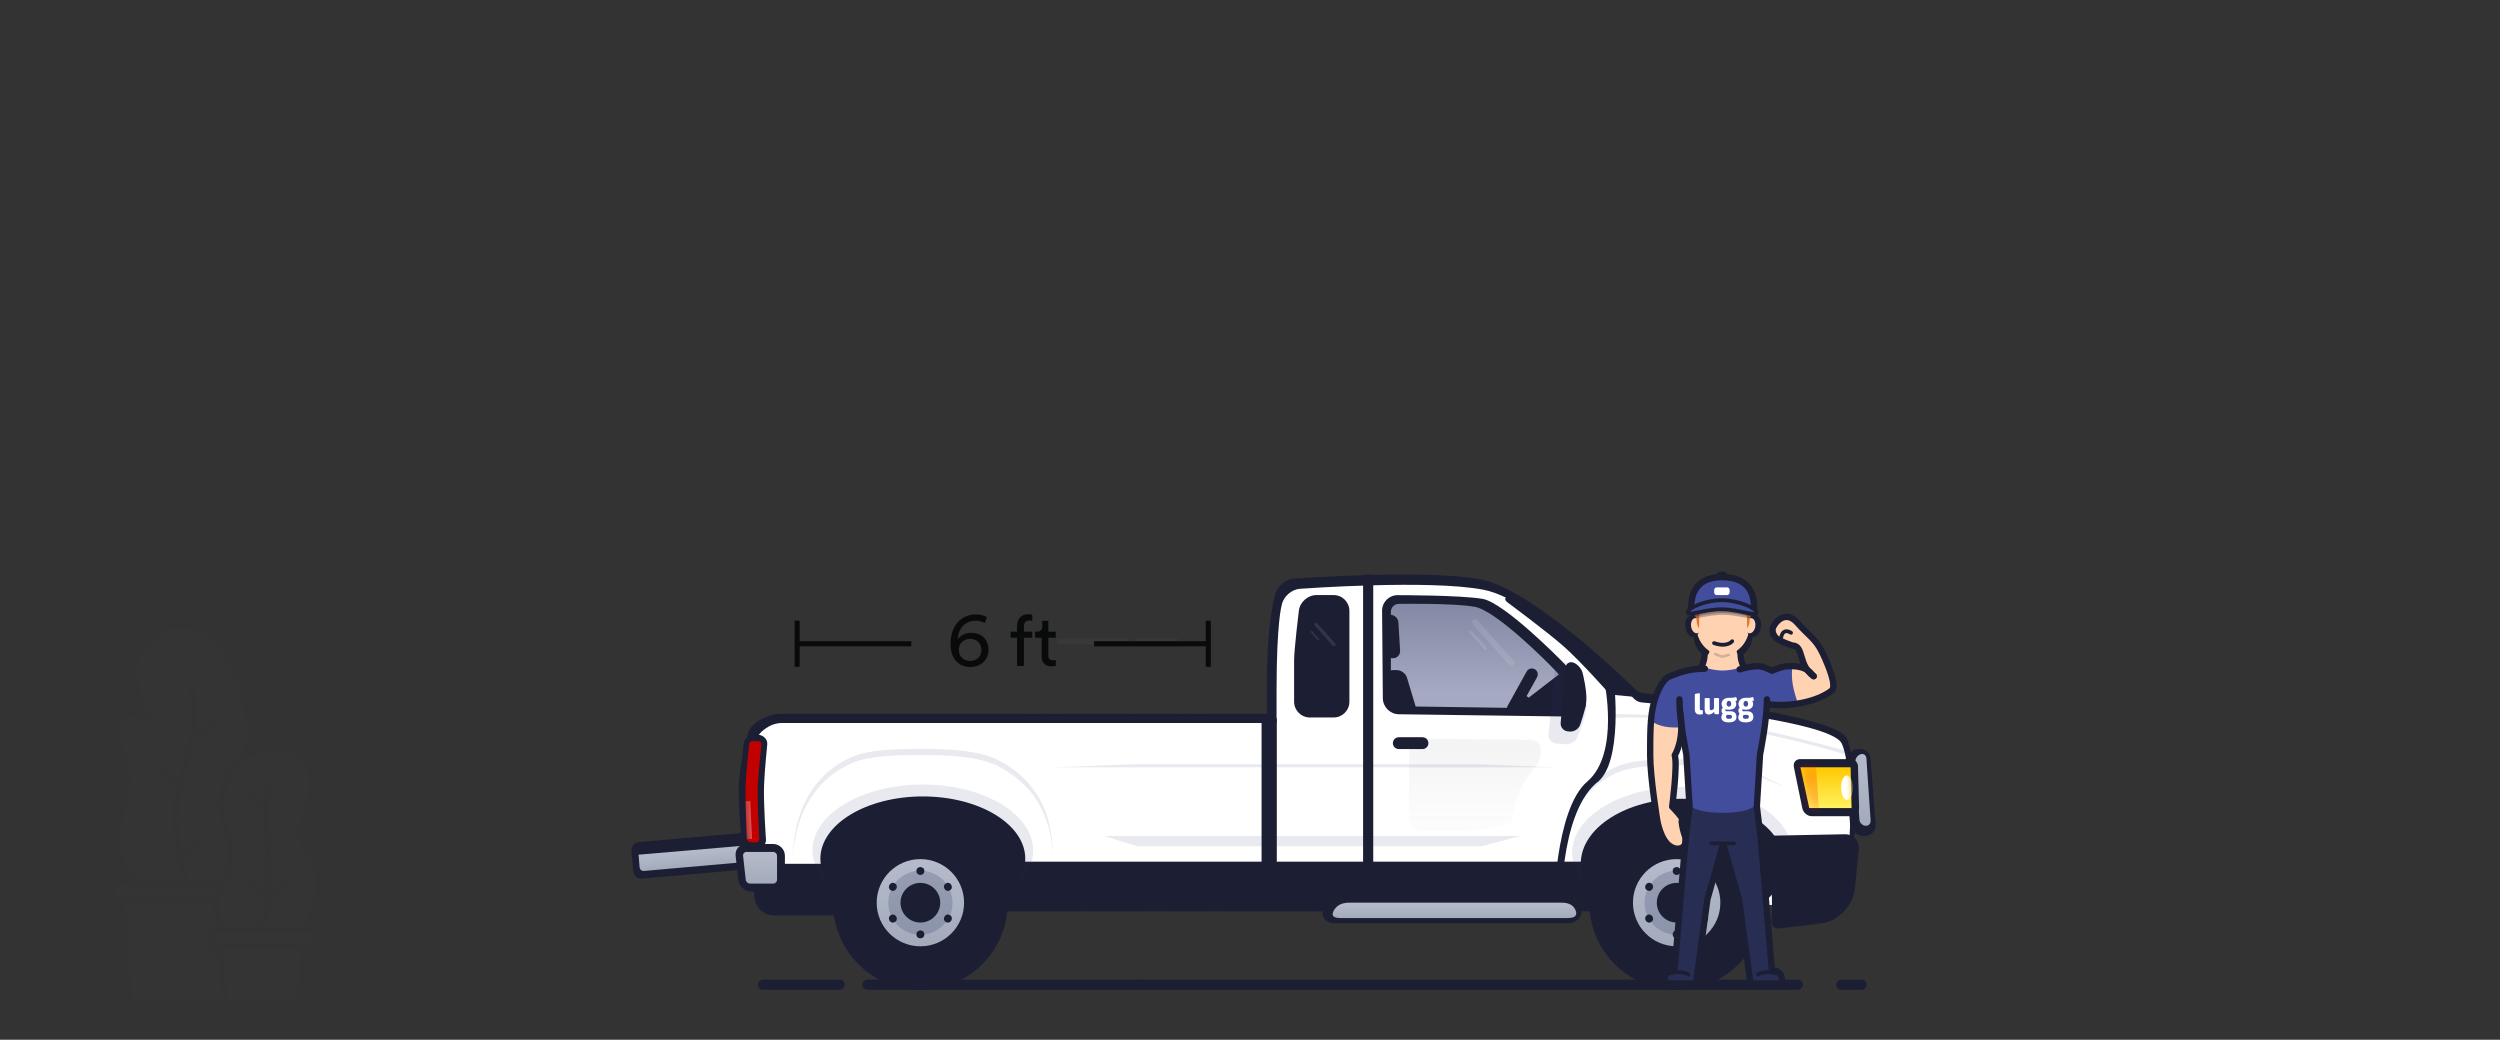 <svg width="327" height="136" viewBox="0 0 327 136" fill="none" xmlns="http://www.w3.org/2000/svg">
<rect x="0" y="0" width="327" height="136" fill="#333333" stroke="none"/>
<mask id="mask0_1266_18272" style="mask-type:alpha" maskUnits="userSpaceOnUse" x="0" y="0" width="327" height="136">
<rect width="326.923" height="136" fill="white"/>
</mask>
<g mask="url(#mask0_1266_18272)">
<g opacity="0.03">
<path fill-rule="evenodd" clip-rule="evenodd" d="M295.983 52.127V130.909V52.127Z" stroke="#1F2857" stroke-width="0.75" stroke-linecap="round" stroke-linejoin="round"/>
<path d="M39.322 77.056V77.056C36.068 73.93 30.963 73.93 27.709 77.056C24.455 73.93 19.35 73.93 16.096 77.056V77.056C12.841 73.93 7.737 73.93 4.482 77.056V127.466" stroke="#1F2857" stroke-width="0.75" stroke-linecap="round" stroke-linejoin="round"/>
<path d="M27.709 77.056V80.396" stroke="#1F2857" stroke-width="0.75" stroke-linecap="round" stroke-linejoin="round"/>
<path d="M39.583 119.162H140.864" stroke="#1F2857" stroke-width="0.75" stroke-linecap="round" stroke-linejoin="round"/>
<path d="M139.596 107.416H142.328" stroke="#ECECF2" stroke-width="0.75" stroke-linecap="round" stroke-linejoin="round"/>
<path d="M137.903 95.668H154.49" stroke="#ECECF2" stroke-width="0.75" stroke-linecap="round" stroke-linejoin="round"/>
<path d="M137.903 83.922H154.49" stroke="#ECECF2" stroke-width="0.75" stroke-linecap="round" stroke-linejoin="round"/>
<path d="M192.677 83.922H200.242" stroke="#1F2857" stroke-width="0.75" stroke-linecap="round" stroke-linejoin="round"/>
<path d="M137.903 72.175H154.49" stroke="#1F2857" stroke-width="0.75" stroke-linecap="round" stroke-linejoin="round"/>
<path d="M137.903 60.428H200.242" stroke="#1F2857" stroke-width="0.75" stroke-linecap="round" stroke-linejoin="round"/>
<path d="M39.583 107.416H48.108" stroke="#1F2857" stroke-width="0.75" stroke-linecap="round" stroke-linejoin="round"/>
<path d="M39.583 95.668H49.802" stroke="#1F2857" stroke-width="0.75" stroke-linecap="round" stroke-linejoin="round"/>
<path d="M39.583 83.922H49.802" stroke="#1F2857" stroke-width="0.75" stroke-linecap="round" stroke-linejoin="round"/>
<path d="M39.583 72.175H49.802" stroke="#1F2857" stroke-width="0.75" stroke-linecap="round" stroke-linejoin="round"/>
<path d="M39.583 60.428H49.802" stroke="#1F2857" stroke-width="0.75" stroke-linecap="round" stroke-linejoin="round"/>
<path d="M148.122 100.527V52.127H39.583V130.911" stroke="#1F2857" stroke-width="0.75" stroke-linecap="round" stroke-linejoin="round"/>
<path fill-rule="evenodd" clip-rule="evenodd" d="M151.188 46.541H36.915V49.739C36.915 51.057 37.972 52.126 39.275 52.126H148.827C150.131 52.126 151.188 51.057 151.188 49.739V46.541Z" stroke="#1F2857" stroke-width="0.75" stroke-linecap="round" stroke-linejoin="round"/>
<path d="M148.122 52.126H296.323C297.627 52.126 298.684 51.057 298.684 49.739V46.541H151.188" stroke="#1F2857" stroke-width="0.75" stroke-linecap="round" stroke-linejoin="round"/>
<path fill-rule="evenodd" clip-rule="evenodd" d="M94.051 33.526L36.915 46.541H151.188L94.051 33.526Z" stroke="#1F2857" stroke-width="0.75" stroke-linecap="round" stroke-linejoin="round"/>
<path d="M298.684 46.541L193.347 22.686L119.69 39.367" stroke="#1F2857" stroke-width="0.75" stroke-linecap="round" stroke-linejoin="round"/>
<path fill-rule="evenodd" clip-rule="evenodd" d="M49.802 104.751H137.903V57.993H49.802V104.751Z" stroke="#1F2857" stroke-width="0.75" stroke-linecap="round" stroke-linejoin="round"/>
<path d="M6.472 130.841H0" stroke="#1F2857" stroke-width="0.75" stroke-linecap="round" stroke-linejoin="round"/>
<path d="M16.096 77.056V81.16" stroke="#1F2857" stroke-width="0.75" stroke-linecap="round" stroke-linejoin="round"/>
<path d="M9.592 130.911H347.962" stroke="#1F2857" stroke-width="0.75" stroke-linecap="round" stroke-linejoin="round"/>
<path fill-rule="evenodd" clip-rule="evenodd" d="M49.13 114.923H138.574L139.937 104.75H47.768L49.13 114.923Z" stroke="#1F2857" stroke-width="0.75" stroke-linecap="round" stroke-linejoin="round"/>
<path d="M52.527 104.75V60.748H92.49V104.659" stroke="#1F2857" stroke-width="0.75" stroke-linecap="round" stroke-linejoin="round"/>
<path d="M95.215 104.659V60.748H135.178V104.75" stroke="#1F2857" stroke-width="0.75" stroke-linecap="round" stroke-linejoin="round"/>
<path d="M58.996 67.652L52.527 74.195" stroke="#1F2857" stroke-width="0.75" stroke-linecap="round" stroke-linejoin="round"/>
<path d="M55.59 66.618L52.527 69.716" stroke="#1F2857" stroke-width="0.75" stroke-linecap="round" stroke-linejoin="round"/>
<path d="M128.424 60.748L119.69 69.582" stroke="#1F2857" stroke-width="0.75" stroke-linecap="round" stroke-linejoin="round"/>
<path d="M132.736 60.748L128.078 65.46" stroke="#1F2857" stroke-width="0.75" stroke-linecap="round" stroke-linejoin="round"/>
<path d="M189.953 130.909V68.729H157.215V109.519" stroke="#1F2857" stroke-width="0.75" stroke-linecap="round" stroke-linejoin="round"/>
<path d="M192.678 130.909V65.973H154.49V108.682" stroke="#1F2857" stroke-width="0.75" stroke-linecap="round" stroke-linejoin="round"/>
<path fill-rule="evenodd" clip-rule="evenodd" d="M163.425 96.727C163.425 95.837 162.713 95.117 161.834 95.117C160.954 95.117 160.242 95.837 160.242 96.727C160.242 97.616 160.954 98.337 161.834 98.337C162.713 98.337 163.425 97.616 163.425 96.727Z" stroke="#1F2857" stroke-width="0.75" stroke-linecap="round" stroke-linejoin="round"/>
<path d="M192.677 119.162H295.983" stroke="#1F2857" stroke-width="0.75" stroke-linecap="round" stroke-linejoin="round"/>
<path d="M192.677 72.175H200.242" stroke="#1F2857" stroke-width="0.75" stroke-linecap="round" stroke-linejoin="round"/>
<path d="M192.677 95.668H200.242" stroke="#1F2857" stroke-width="0.75" stroke-linecap="round" stroke-linejoin="round"/>
<path d="M192.677 107.416H198.564" stroke="#ECECF2" stroke-width="0.75" stroke-linecap="round" stroke-linejoin="round"/>
<path d="M95.215 98.22L98.42 94.978" stroke="#1F2857" stroke-width="0.75" stroke-linecap="round" stroke-linejoin="round"/>
<path fill-rule="evenodd" clip-rule="evenodd" d="M200.242 104.751H288.343V57.993H200.242V104.751Z" stroke="#1F2857" stroke-width="0.75" stroke-linecap="round" stroke-linejoin="round"/>
<path fill-rule="evenodd" clip-rule="evenodd" d="M199.571 114.923H289.015L290.377 104.75H198.208L199.571 114.923Z" stroke="#1F2857" stroke-width="0.75" stroke-linecap="round" stroke-linejoin="round"/>
<path d="M202.967 104.75V60.748H242.93V104.659" stroke="#1F2857" stroke-width="0.75" stroke-linecap="round" stroke-linejoin="round"/>
<path d="M245.655 104.659V60.748H285.618V104.75" stroke="#1F2857" stroke-width="0.75" stroke-linecap="round" stroke-linejoin="round"/>
<path d="M232.274 60.891L227.508 65.711" stroke="#1F2857" stroke-width="0.75" stroke-linecap="round" stroke-linejoin="round"/>
<path d="M227.578 60.893L220.037 68.521" stroke="#1F2857" stroke-width="0.75" stroke-linecap="round" stroke-linejoin="round"/>
<path d="M245.655 98.22L248.86 94.978" stroke="#1F2857" stroke-width="0.75" stroke-linecap="round" stroke-linejoin="round"/>
<path fill-rule="evenodd" clip-rule="evenodd" d="M31.841 115.561H14.696V117.726L15.915 117.728L16.986 130.837H29.476L30.547 117.711L31.841 117.726V115.561Z" fill="#39437C"/>
<path fill-rule="evenodd" clip-rule="evenodd" d="M31.841 115.561H14.696V117.833L15.915 117.835L16.986 131.593H29.476L30.547 117.817L31.841 117.833V115.561Z" stroke="#1F2857" stroke-width="0.75" stroke-linecap="round" stroke-linejoin="round"/>
<path d="M15.915 117.729C16.195 117.755 30.547 117.729 30.547 117.729" stroke="#1F2857" stroke-width="0.75" stroke-linecap="round" stroke-linejoin="round"/>
<path fill-rule="evenodd" clip-rule="evenodd" d="M17.547 115.562C17.547 115.562 14.616 112.015 15.543 107.794C16.469 103.573 17.367 102.165 16.199 99.42C15.032 96.674 14.928 93.345 17.095 93.345C19.262 93.345 19.683 94.319 19.683 94.319C19.683 94.319 15.787 88.475 18.665 84.497C21.544 80.52 26.713 80.926 29.442 85.147C32.171 89.368 33.279 95.752 32.072 98.648C30.864 101.544 33.326 112.908 33.326 112.908L30.342 115.562H17.547Z" fill="#39437C"/>
<path fill-rule="evenodd" clip-rule="evenodd" d="M17.547 115.562C17.547 115.562 14.616 112.015 15.543 107.794C16.469 103.573 17.367 102.165 16.199 99.42C15.032 96.674 14.928 93.345 17.095 93.345C19.262 93.345 19.683 94.319 19.683 94.319C19.683 94.319 15.787 88.475 18.665 84.497C21.544 80.52 26.713 80.926 29.442 85.147C32.171 89.368 33.279 95.752 32.072 98.648C30.864 101.544 33.326 112.908 33.326 112.908L30.342 115.562H17.547Z" stroke="#1F2857" stroke-width="0.75" stroke-linecap="round" stroke-linejoin="round"/>
<path d="M24.474 115.562C24.474 115.562 22.119 108.897 23.268 103.922C24.416 98.946 26.231 93.993 25.029 90.138" stroke="#1F2857" stroke-width="0.75" stroke-linecap="round" stroke-linejoin="round"/>
<path d="M28.056 93.913C28.056 93.913 27.239 96.056 25.096 96.243" stroke="#1F2857" stroke-width="0.75" stroke-linecap="round" stroke-linejoin="round"/>
<path fill-rule="evenodd" clip-rule="evenodd" d="M20.748 100.712L23.157 102.85L20.748 100.712Z" fill="white"/>
<path d="M20.748 100.712L23.157 102.85" stroke="#1F2857" stroke-width="0.75" stroke-linecap="round" stroke-linejoin="round"/>
<path fill-rule="evenodd" clip-rule="evenodd" d="M25.793 109.905L23.598 112.367L25.793 109.905Z" fill="white"/>
<path d="M25.793 109.905L23.598 112.367" stroke="#1F2857" stroke-width="0.75" stroke-linecap="round" stroke-linejoin="round"/>
<path fill-rule="evenodd" clip-rule="evenodd" d="M39.599 121.539C39.599 121.539 41.928 118.491 41.768 115.06C41.608 111.629 38.452 110.759 39.599 107.664C40.747 104.569 41.68 100.313 39.349 98.862C37.018 97.411 33.575 97.461 31.376 99.467C29.176 101.473 28.259 105.342 29.483 108.147C30.706 110.952 30.418 113.854 28.936 116.079C27.455 118.304 28.936 121.539 28.936 121.539" fill="#39437C"/>
<path d="M39.599 121.539C39.599 121.539 41.928 118.491 41.768 115.06C41.608 111.629 38.452 110.759 39.599 107.664C40.747 104.569 41.68 100.313 39.349 98.862C37.018 97.411 33.575 97.461 31.376 99.467C29.176 101.473 28.259 105.342 29.483 108.147C30.706 110.952 30.418 113.854 28.936 116.079C27.455 118.304 28.936 121.539 28.936 121.539" stroke="#1F2857" stroke-width="0.75" stroke-linecap="round" stroke-linejoin="round"/>
<path fill-rule="evenodd" clip-rule="evenodd" d="M41.123 121.539H27.548V123.704L28.767 123.706L29.482 130.911H39.115L39.829 123.689L41.123 123.704V121.539Z" fill="#39437C"/>
<path fill-rule="evenodd" clip-rule="evenodd" d="M41.123 121.539H27.548V123.879L28.767 123.881L29.482 131.667H39.115L39.829 123.862L41.123 123.879V121.539Z" stroke="#1F2857" stroke-width="0.75" stroke-linecap="round" stroke-linejoin="round"/>
<path d="M34.212 121.539C34.212 121.539 35.714 118.013 35.027 110.856C34.34 103.698 35.207 102.731 35.207 102.731" stroke="#1F2857" stroke-width="0.75" stroke-linecap="round" stroke-linejoin="round"/>
<path d="M32.906 115.499L35.207 117.337L37.4 115.499" stroke="#1F2857" stroke-width="0.75" stroke-linecap="round" stroke-linejoin="round"/>
<path d="M32.906 104.115L34.709 105.343" stroke="#1F2857" stroke-width="0.75" stroke-linecap="round" stroke-linejoin="round"/>
<path d="M28.767 123.706C29.047 123.733 39.829 123.706 39.829 123.706" stroke="#1F2857" stroke-width="0.75" stroke-linecap="round" stroke-linejoin="round"/>
<path d="M145.846 129.19C145.846 129.19 142.044 126.469 141.047 122.516C140.049 118.563 141.84 117.55 143.243 117.825C144.646 118.1 146.288 115.775 144.975 113.259C143.662 110.743 141.493 105.8 143.524 103.131C145.556 100.461 148.679 100.213 150.669 101.613C152.658 103.012 153.594 106.55 153.885 107.594C154.597 110.145 156.345 107.959 157.318 109.519C157.902 110.456 159.202 113.388 158.881 117.714C158.196 126.954 153.855 129.609 153.855 129.609" stroke="#1F2857" stroke-width="0.75" stroke-linecap="round" stroke-linejoin="round"/>
<path d="M150.127 128.586C150.127 128.586 151.146 124.947 150.994 118.767C150.842 112.587 148.555 107.861 148.555 107.861" stroke="#1F2857" stroke-width="0.75" stroke-linecap="round" stroke-linejoin="round"/>
<path d="M154.5 114.427C154.5 114.427 153.694 118.334 151.24 120.339" stroke="#1F2857" stroke-width="0.75" stroke-linecap="round" stroke-linejoin="round"/>
<path d="M147.793 123.615C147.793 123.615 149.548 125.322 150.69 125.664" stroke="#1F2857" stroke-width="0.75" stroke-linecap="round" stroke-linejoin="round"/>
<path d="M143.049 130.91C143.049 130.91 145.556 128.855 147.878 128.581C150.199 128.307 152.893 129.023 154.1 129.745C155.307 130.468 155.493 130.91 155.493 130.91" stroke="#1F2857" stroke-width="0.75" stroke-linecap="round" stroke-linejoin="round"/>
<path d="M157.215 130.911V125.044" stroke="#1F2857" stroke-width="0.75" stroke-linecap="round" stroke-linejoin="round"/>
<path d="M331.086 127.281V77.757C327.832 74.631 322.727 74.631 319.473 77.757C316.219 74.631 311.114 74.631 307.86 77.757C304.605 74.631 299.5 74.631 296.247 77.757" stroke="#1F2857" stroke-width="0.75" stroke-linecap="round" stroke-linejoin="round"/>
<path d="M307.861 124.963V130.983" stroke="#1F2857" stroke-width="0.75" stroke-linecap="round" stroke-linejoin="round"/>
<path d="M319.451 77.758V84.937" stroke="#1F2857" stroke-width="0.75" stroke-linecap="round" stroke-linejoin="round"/>
<path d="M0.698 40.235H6.591C6.591 40.235 3.785 35.166 7.012 31.728C10.239 28.289 10.659 35.981 10.659 35.981C10.659 35.981 11.08 27.101 15.569 26.176C20.059 25.252 22.624 35.944 15.75 40.235H22.023" stroke="#1F2857" stroke-width="0.75" stroke-linecap="round" stroke-linejoin="round"/>
<path d="M24.568 40.235H25.494" stroke="#1F2857" stroke-width="0.75" stroke-linecap="round" stroke-linejoin="round"/>
<path d="M341.927 50.581H335.74C335.74 50.581 340.097 45.258 337.665 41.647C335.233 38.036 332.651 46.114 332.651 46.114C332.651 46.114 334.68 36.789 330.222 35.818C325.766 34.848 320.098 46.074 326.123 50.581H319.536" stroke="#1F2857" stroke-width="0.75" stroke-linecap="round" stroke-linejoin="round"/>
<path d="M316.86 50.581H315.889" stroke="#1F2857" stroke-width="0.75" stroke-linecap="round" stroke-linejoin="round"/>
<path d="M111.321 20.4H112.571" stroke="#1F2857" stroke-width="0.75" stroke-linecap="round" stroke-linejoin="round"/>
<path d="M288.343 60.428H295.983" stroke="#1F2857" stroke-width="0.75" stroke-linecap="round" stroke-linejoin="round"/>
<path d="M288.343 72.175H295.983" stroke="#1F2857" stroke-width="0.75" stroke-linecap="round" stroke-linejoin="round"/>
<path d="M288.343 83.922H295.983" stroke="#1F2857" stroke-width="0.75" stroke-linecap="round" stroke-linejoin="round"/>
<path d="M288.343 95.668H295.983" stroke="#1F2857" stroke-width="0.75" stroke-linecap="round" stroke-linejoin="round"/>
<path d="M290.021 107.416H295.983" stroke="#1F2857" stroke-width="0.75" stroke-linecap="round" stroke-linejoin="round"/>
</g>
<rect width="123.04" height="1.342" rx="0.671" transform="matrix(-1 0 0 1 235.832 128.128)" fill="#1C1F34"/>
<rect width="11.356" height="1.342" rx="0.671" transform="matrix(-1 0 0 1 110.494 128.128)" fill="#1C1F34"/>
<rect width="3.983" height="1.342" rx="0.671" transform="matrix(-1 0 0 1 244.167 128.129)" fill="#1C1F34"/>
<path fill-rule="evenodd" clip-rule="evenodd" d="M100.218 109.741C100.168 109.155 99.673 108.72 99.116 108.769L83.515 110.147C82.957 110.196 82.546 110.712 82.597 111.297L82.827 113.956C82.878 114.542 83.372 114.977 83.93 114.928L99.53 113.55C100.088 113.501 100.5 112.985 100.449 112.4L100.218 109.741Z" fill="#1C1F34"/>
<path fill-rule="evenodd" clip-rule="evenodd" d="M100.635 110.328L83.524 111.793L83.659 113.43C83.684 113.726 83.928 113.947 84.213 113.922L100.819 112.455C101.1 112.43 101.307 112.174 101.281 111.873L101.19 110.82C101.164 110.524 100.92 110.303 100.635 110.328Z" fill="url(#paint0_linear_1266_18272)"/>
<path fill-rule="evenodd" clip-rule="evenodd" d="M97.389 114.022C97.389 114.022 96.534 106.503 96.64 102.753C96.719 99.966 97.862 95.858 97.862 95.858C98.208 94.479 100.659 93.361 102.084 93.361H165.697C165.697 93.361 165.697 90.663 165.697 90.147C165.697 81.022 166.772 77.823 166.772 77.823C167.029 76.712 168.155 75.75 169.281 75.68C169.281 75.68 186.775 74.412 193.798 75.811C200.821 77.21 213.985 90.236 213.985 90.236C214.189 90.434 214.584 90.62 214.868 90.652C214.868 90.652 240.06 93.361 241.561 96.573C243.063 99.785 243.51 115.138 240.06 117.62C236.609 120.103 101.349 117.684 101.349 117.684C99.367 117.649 97.59 116.014 97.389 114.022Z" fill="#1C1F34"/>
<path fill-rule="evenodd" clip-rule="evenodd" d="M98.412 114.08C98.412 114.08 97.196 106.592 97.302 102.868C97.38 100.102 98.76 96.966 98.76 96.966C99.261 95.643 100.812 94.57 102.239 94.57H166.975C166.975 94.57 166.975 90.867 166.975 90.355C166.975 81.296 167.645 79.162 167.645 79.162C167.842 78.05 168.925 77.085 170.054 77.014C170.054 77.014 187.057 75.759 194.09 77.148C201.123 78.537 213.8 91.46 213.8 91.46C214 91.661 214.396 91.845 214.679 91.872C214.679 91.872 239.392 94.057 240.896 97.246C242.4 100.435 242.848 115.163 239.392 117.628C235.937 120.092 102.536 117.692 102.536 117.692C100.549 117.657 98.696 116.039 98.412 114.08Z" fill="white"/>
<path fill-rule="evenodd" clip-rule="evenodd" d="M201.498 97.895L201.522 98.369C201.578 99.436 201.199 99.865 199.755 101.704C198.311 103.543 197.675 107.56 197.675 107.56C197.076 108.18 192.816 108.682 191.938 108.682H185.835C184.961 108.682 184.258 107.99 184.266 107.134L184.342 98.19C184.35 97.335 185.063 96.628 185.933 96.611L200.25 96.762C200.906 96.749 201.464 97.257 201.498 97.895Z" fill="white"/>
<path fill-rule="evenodd" clip-rule="evenodd" d="M201.498 97.895L201.522 98.369C201.578 99.436 201.199 99.865 199.755 101.704C198.311 103.543 197.675 107.56 197.675 107.56C197.076 108.18 192.816 108.682 191.938 108.682H185.835C184.961 108.682 184.258 107.99 184.266 107.134L184.342 98.19C184.35 97.335 185.063 96.628 185.933 96.611L200.25 96.762C200.906 96.749 201.464 97.257 201.498 97.895Z" fill="url(#paint1_linear_1266_18272)" fill-opacity="0.05"/>
<path opacity="0.1" fill-rule="evenodd" clip-rule="evenodd" d="M241.806 98.293C241.806 98.293 231.272 95.391 224.84 94.372C218.408 93.353 210.975 93.411 210.975 93.411L210.905 93.912C210.905 93.912 215.796 93.452 224.778 94.874C233.76 96.297 241.736 98.795 241.736 98.795L241.806 98.293Z" fill="#242D5F"/>
<path opacity="0.1" fill-rule="evenodd" clip-rule="evenodd" d="M193.329 99.964H147.983L137.793 100.364H203.519L193.329 99.964Z" fill="#242D5F"/>
<path opacity="0.1" fill-rule="evenodd" clip-rule="evenodd" d="M198.872 109.352H144.432L148.753 110.695H193.736L198.872 109.352Z" fill="#242D5F"/>
<path fill-rule="evenodd" clip-rule="evenodd" d="M205.315 93.726C207.029 93.749 207.879 92.491 207.211 90.91L207.085 90.611C206.529 89.297 205.261 87.418 204.234 86.419C204.234 86.419 196.78 78.831 193.923 78.333C191.066 77.835 182.815 77.847 182.815 77.847C181.679 77.84 180.766 78.762 180.776 79.902L180.876 91.33C180.886 92.471 181.818 93.409 182.963 93.424L205.315 93.726Z" fill="#1C1F34"/>
<path fill-rule="evenodd" clip-rule="evenodd" d="M204.289 92.69C205.999 92.715 206.574 91.603 205.58 90.215L206.032 90.846C205.202 89.687 203.707 87.932 202.682 86.938C202.682 86.938 195.746 79.864 192.889 79.366C190.032 78.868 182.951 78.986 182.951 78.986C182.386 78.992 181.927 79.457 181.927 80.035L181.927 90.297C181.927 91.438 182.848 92.377 183.989 92.393L204.289 92.69Z" fill="url(#paint2_linear_1266_18272)"/>
<path fill-rule="evenodd" clip-rule="evenodd" d="M176.502 79.904C176.502 78.761 175.576 77.835 174.434 77.835H172.199C171.057 77.835 170.021 78.751 169.89 79.884C169.89 79.884 169.269 84.94 169.269 86.367V91.784C169.269 92.923 170.193 93.847 171.332 93.847H174.439C175.579 93.847 176.502 92.917 176.502 91.778V79.904Z" fill="#1C1F34"/>
<g opacity="0.1">
<path fill-rule="evenodd" clip-rule="evenodd" d="M174.631 84.484C174.723 84.411 174.736 84.281 174.657 84.192L172.299 81.543C172.221 81.455 172.082 81.443 171.989 81.517C171.896 81.59 171.884 81.72 171.963 81.809L174.321 84.457C174.399 84.546 174.537 84.558 174.631 84.484Z" fill="white"/>
<path fill-rule="evenodd" clip-rule="evenodd" d="M172.532 83.753C172.578 83.716 172.585 83.652 172.547 83.608L171.63 82.578C171.592 82.535 171.522 82.531 171.477 82.567C171.431 82.603 171.424 82.667 171.463 82.711L172.379 83.741C172.417 83.784 172.487 83.788 172.532 83.753Z" fill="white"/>
</g>
<g opacity="0.1">
<path fill-rule="evenodd" clip-rule="evenodd" d="M198.019 86.457L193.233 81.111C193.087 80.948 192.829 80.927 192.653 81.066C192.478 81.203 192.457 81.45 192.599 81.609L197.386 86.955C197.531 87.118 197.79 87.139 197.966 87C198.141 86.863 198.162 86.616 198.019 86.457Z" fill="white"/>
<path fill-rule="evenodd" clip-rule="evenodd" d="M194.405 84.939C194.492 84.871 194.502 84.746 194.43 84.666L192.571 82.59C192.497 82.507 192.364 82.499 192.28 82.566C192.192 82.634 192.183 82.758 192.254 82.838L194.114 84.915C194.187 84.998 194.32 85.006 194.405 84.939Z" fill="white"/>
</g>
<path fill-rule="evenodd" clip-rule="evenodd" d="M182.964 96.43C182.534 96.43 182.186 96.774 182.186 97.204C182.186 97.632 182.535 97.979 182.964 97.979H186.057C186.487 97.979 186.835 97.635 186.835 97.204C186.835 96.777 186.486 96.43 186.057 96.43H182.964Z" fill="#1C1F34"/>
<path fill-rule="evenodd" clip-rule="evenodd" d="M182.912 81.407C182.879 80.861 182.406 80.418 181.854 80.418H182.151C181.6 80.418 181.152 80.864 181.152 81.407V85.11C181.152 85.656 181.595 86.099 182.149 86.099H182.196C182.747 86.099 183.166 85.653 183.133 85.11L182.912 81.407Z" fill="#1C1F34"/>
<path fill-rule="evenodd" clip-rule="evenodd" d="M184.033 88.639C183.869 88.092 183.274 87.649 182.7 87.649H182.189C181.617 87.649 181.245 88.108 181.355 88.657L182.186 92.814H185.286L184.033 88.639Z" fill="#1C1F34"/>
<path fill-rule="evenodd" clip-rule="evenodd" d="M206.438 91.532C206.438 91.091 205.493 89.744 205.493 89.744L204.046 88.099L197.263 93.33H205.493C205.493 93.33 206.438 92.286 206.438 91.532Z" fill="#1C1F34"/>
<path fill-rule="evenodd" clip-rule="evenodd" d="M198.676 92.853L198.536 93.106C198.328 93.48 197.859 93.612 197.485 93.404C197.108 93.195 196.974 92.727 197.18 92.355L199.689 87.829C199.897 87.455 200.366 87.324 200.741 87.531C201.118 87.74 201.251 88.209 201.045 88.581L199.681 91.041L201.381 92.424L200.628 93.676L198.676 92.853Z" fill="#1C1F34"/>
<path opacity="0.1" fill-rule="evenodd" clip-rule="evenodd" d="M207.485 92.784C207.641 91.107 206.649 88.23 206.649 88.23C206.47 87.658 205.832 87.047 205.225 86.865L204.558 86.665C203.95 86.484 203.413 86.815 203.357 87.414L202.551 96.086C202.495 96.681 202.967 97.206 203.599 97.258L204.75 97.353C205.384 97.405 206.086 96.993 206.31 96.436C206.31 96.436 207.376 93.958 207.485 92.784Z" fill="#242D5F"/>
<path fill-rule="evenodd" clip-rule="evenodd" d="M207.485 91.778C207.61 90.345 207.005 88.027 207.005 88.027C206.877 87.471 206.338 86.862 205.803 86.667L205.825 86.675C205.289 86.48 204.814 86.78 204.765 87.347L204.135 94.548C204.085 95.114 204.502 95.613 205.074 95.663L205.331 95.686C205.9 95.735 206.51 95.333 206.687 94.793C206.687 94.793 207.397 92.78 207.485 91.778Z" fill="#1C1F34"/>
<path fill-rule="evenodd" clip-rule="evenodd" d="M99.937 102.736C99.999 100.934 100.356 97.367 100.356 97.367C100.421 96.685 99.832 96.109 99.034 96.081L98.816 96.073C98.021 96.045 97.322 96.576 97.257 97.262C97.257 97.262 96.902 100.79 96.841 102.574C96.757 105.003 97.094 109.702 97.094 109.702C97.138 110.385 97.817 110.962 98.615 110.99L98.833 110.997C99.628 111.025 100.235 110.493 100.191 109.804C100.191 109.804 99.854 105.148 99.937 102.736Z" fill="#1C1F34"/>
<path fill-rule="evenodd" clip-rule="evenodd" d="M99.116 102.806C99.171 101.205 99.593 97.37 99.593 97.37C99.618 97.143 99.422 96.952 99.159 96.943L98.521 96.92C98.257 96.911 98.023 97.088 97.998 97.319C97.998 97.319 97.578 101.117 97.523 102.703C97.448 104.862 97.724 109.746 97.724 109.746C97.736 109.974 97.961 110.166 98.224 110.175L98.862 110.198C99.126 110.207 99.331 110.03 99.318 109.8C99.318 109.8 99.042 104.95 99.116 102.806Z" fill="#C10000"/>
<mask id="mask1_1266_18272" style="mask-type:alpha" maskUnits="userSpaceOnUse" x="97" y="96" width="3" height="15">
<path fill-rule="evenodd" clip-rule="evenodd" d="M99.116 102.806C99.171 101.205 99.593 97.37 99.593 97.37C99.618 97.143 99.422 96.952 99.159 96.943L98.521 96.92C98.257 96.911 98.023 97.088 97.998 97.319C97.998 97.319 97.578 101.117 97.523 102.703C97.448 104.862 97.724 109.746 97.724 109.746C97.736 109.974 97.961 110.166 98.224 110.175L98.862 110.198C99.126 110.207 99.331 110.03 99.318 109.8C99.318 109.8 99.042 104.95 99.116 102.806Z" fill="white"/>
</mask>
<g mask="url(#mask1_1266_18272)">
<path opacity="0.4" fill-rule="evenodd" clip-rule="evenodd" d="M98.133 104.781L97.523 104.792L97.65 109.762L98.368 109.749L98.133 104.781Z" fill="white"/>
</g>
<path fill-rule="evenodd" clip-rule="evenodd" d="M218.125 96.171C218.125 95.674 217.787 95.271 217.373 95.271H216.371C215.956 95.271 215.62 95.67 215.62 96.171C215.62 96.668 215.958 97.07 216.371 97.07H217.373C217.788 97.07 218.125 96.671 218.125 96.171Z" fill="#1C1F34"/>
<path fill-rule="evenodd" clip-rule="evenodd" d="M217.625 96.171C217.625 96.005 217.516 95.871 217.376 95.871H216.37C216.234 95.871 216.122 96.01 216.122 96.171C216.122 96.337 216.23 96.471 216.37 96.471H217.376C217.513 96.471 217.625 96.332 217.625 96.171Z" fill="#F5A623"/>
<mask id="mask2_1266_18272" style="mask-type:alpha" maskUnits="userSpaceOnUse" x="216" y="95" width="2" height="2">
<path fill-rule="evenodd" clip-rule="evenodd" d="M217.625 96.171C217.625 96.005 217.516 95.871 217.376 95.871H216.37C216.234 95.871 216.122 96.01 216.122 96.171C216.122 96.337 216.23 96.471 216.37 96.471H217.376C217.513 96.471 217.625 96.332 217.625 96.171Z" fill="white"/>
</mask>
<g mask="url(#mask2_1266_18272)">
<path fill-rule="evenodd" clip-rule="evenodd" d="M218.125 95.871H217.125V96.47H218.125V95.871Z" fill="white"/>
</g>
<rect width="86.488" height="6.498" transform="matrix(-1 0 0 1 213.478 112.706)" fill="#1C1F34"/>
<path fill-rule="evenodd" clip-rule="evenodd" d="M179.62 75.153H178.292V117.399H179.62V75.153Z" fill="#1C1F34"/>
<path fill-rule="evenodd" clip-rule="evenodd" d="M167.005 93.929H165.013V118.74H167.005V93.929Z" fill="#1C1F34"/>
<path fill-rule="evenodd" clip-rule="evenodd" d="M208.733 102.475C212.435 100.005 211.089 88.922 211.089 88.922L209.822 89.011C209.822 89.011 211.911 98.561 207.618 102.223C203.324 105.884 203.223 119.055 203.223 119.055L204.231 118.984C204.231 118.984 203.923 106.769 208.733 102.475Z" fill="#1C1F34"/>
<path fill-rule="evenodd" clip-rule="evenodd" d="M214.806 91.247C214.806 91.247 209.752 86.193 206.971 83.919C204.73 82.087 199.74 78.93 199.74 78.93L197.93 77.835L197.353 77.961C196.802 78.08 196.724 78.452 197.168 78.783C197.168 78.783 202.434 82.681 204.587 84.596C206.929 86.681 210.595 90.849 210.595 90.849L214.806 91.247Z" fill="#1C1F34"/>
<ellipse opacity="0.1" cx="14.381" cy="8.617" rx="14.381" ry="8.617" transform="matrix(-1 0 0 1 234.4 102.922)" fill="#242D5F"/>
<ellipse cx="13.305" cy="8.484" rx="13.305" ry="8.484" transform="matrix(-1 0 0 1 233.376 104.478)" fill="#1C1F34"/>
<path fill-rule="evenodd" clip-rule="evenodd" d="M243.123 111.139C243.234 110.002 242.411 109.098 241.281 109.12L231.622 109.307C230.494 109.329 229.925 110.203 230.343 111.27C230.343 111.27 231.369 113.709 231.567 114.907C231.909 116.963 231.727 120.536 231.727 120.536C231.706 121.105 232.142 121.512 232.709 121.444L238.162 120.792C240.409 120.523 242.41 118.458 242.633 116.173L243.123 111.139Z" fill="#1C1F34"/>
<path opacity="0.1" fill-rule="evenodd" clip-rule="evenodd" d="M229.004 100.714C226.163 99.294 222.766 99.294 219.923 99.294C217.254 99.294 213.474 99.313 211.268 100.363C206.253 102.75 204.102 107.977 204.102 113.816C204.307 108.306 206.485 103.446 211.268 101.169C213.474 100.12 217.254 100.1 219.923 100.1C222.766 100.1 223.528 99.718 227.651 100.714C230.323 101.359 238.279 105.349 229.004 100.714Z" fill="#242D5F"/>
<path fill-rule="evenodd" clip-rule="evenodd" d="M243.791 109.352C244.711 109.373 245.405 108.718 245.341 107.895L244.663 99.172C244.599 98.346 243.815 97.815 242.918 97.984L242.879 97.992C241.979 98.162 241.302 98.972 241.366 99.796L241.989 107.817C242.053 108.644 242.849 109.331 243.772 109.352L243.791 109.352Z" fill="#1C1F34"/>
<path fill-rule="evenodd" clip-rule="evenodd" d="M244.003 108.008C244.405 108.044 244.708 107.741 244.679 107.325L244.124 99.186C244.096 98.772 243.762 98.534 243.374 98.654L243.34 98.665C242.954 98.784 242.663 99.215 242.691 99.623L243.208 107.201C243.236 107.61 243.585 107.971 243.986 108.007L244.003 108.008Z" fill="url(#paint3_linear_1266_18272)"/>
<path fill-rule="evenodd" clip-rule="evenodd" d="M242.078 99.294H235.446C234.883 99.294 234.522 99.761 234.639 100.332L235.744 105.72C235.861 106.293 236.412 106.758 236.978 106.758H242.077C242.641 106.758 243.132 106.28 243.171 105.697L243.026 100.355C243.066 99.769 242.645 99.294 242.078 99.294Z" fill="#1C1F34"/>
<path fill-rule="evenodd" clip-rule="evenodd" d="M242.061 100.361H235.492L236.651 105.692H242.185L242.061 100.361Z" fill="url(#paint4_linear_1266_18272)"/>
<mask id="mask3_1266_18272" style="mask-type:alpha" maskUnits="userSpaceOnUse" x="235" y="100" width="8" height="6">
<path fill-rule="evenodd" clip-rule="evenodd" d="M242.061 100.361H235.492L236.651 105.692H242.185L242.061 100.361Z" fill="white"/>
</mask>
<g mask="url(#mask3_1266_18272)">
<ellipse cx="0.765" cy="1.599" rx="0.765" ry="1.599" transform="matrix(-1 0.018 0.017 1 242.323 101.422)" fill="white"/>
<path opacity="0.2" fill-rule="evenodd" clip-rule="evenodd" d="M233.986 99.827H237.488L237.998 106.758H233.986V99.827Z" fill="#FF0000"/>
</g>
<path fill-rule="evenodd" clip-rule="evenodd" d="M206.797 118.781C207.026 119.869 206.292 120.752 205.156 120.752H174.532C173.396 120.752 172.738 119.889 173.063 118.822L173.113 118.657C173.437 117.592 174.625 116.728 175.756 116.728H204.309C205.444 116.728 206.551 117.611 206.78 118.699L206.797 118.781Z" fill="#1C1F34"/>
<path fill-rule="evenodd" clip-rule="evenodd" d="M205.07 120.081H175.32C174.255 120.081 174.152 119.65 174.457 119.117L174.504 119.034C174.808 118.501 175.408 118.07 176.468 118.07H204.275C205.34 118.07 205.863 118.511 206.078 119.055L206.094 119.096C206.309 119.64 206.135 120.081 205.07 120.081Z" fill="url(#paint5_linear_1266_18272)"/>
<path fill-rule="evenodd" clip-rule="evenodd" d="M98.341 115.034C98.168 113.902 98.95 112.985 100.092 112.985H117.094C118.234 112.985 119.158 113.915 119.158 115.061V117.646C119.158 118.793 118.236 119.723 117.102 119.723H101.115C99.979 119.723 98.919 118.807 98.745 117.674L98.341 115.034Z" fill="#1C1F34"/>
<path fill-rule="evenodd" clip-rule="evenodd" d="M96.22 111.938C96.127 111.085 96.747 110.393 97.603 110.393H101.116C101.973 110.393 102.667 111.088 102.667 111.946V115.059C102.667 115.917 101.974 116.613 101.122 116.613H98.273C97.42 116.613 96.654 115.923 96.561 115.067L96.22 111.938Z" fill="#1C1F34"/>
<path fill-rule="evenodd" clip-rule="evenodd" d="M97.195 111.947C97.163 111.661 97.367 111.43 97.653 111.43H101.12C101.405 111.43 101.636 111.665 101.636 111.947V115.06C101.636 115.345 101.407 115.577 101.124 115.577H98.109C97.826 115.577 97.571 115.342 97.54 115.06L97.195 111.947Z" fill="url(#paint6_linear_1266_18272)"/>
<ellipse opacity="0.1" cx="120.705" cy="111.234" rx="14.43" ry="8.617" fill="#242D5F"/>
<path opacity="0.1" fill-rule="evenodd" clip-rule="evenodd" d="M130.466 99.372C127.988 98.109 123.76 97.952 120.705 97.952C117.836 97.952 113.772 97.972 111.402 99.021C106.01 101.409 103.698 106.635 103.698 112.475C103.918 106.964 106.26 102.105 111.402 99.828C113.772 98.778 117.836 98.759 120.705 98.759C123.76 98.759 127.988 98.916 130.466 100.178C135.361 102.672 137.505 106.767 137.698 112.051C137.712 106.375 135.607 101.991 130.466 99.372Z" fill="#242D5F"/>
<ellipse cx="120.705" cy="112.322" rx="13.4" ry="8.149" fill="#1C1F34"/>
<ellipse cx="11.431" cy="11.404" rx="11.431" ry="11.404" transform="matrix(-1 0 0 1 230.739 106.67)" fill="#1C1F34"/>
<ellipse cx="5.716" cy="5.702" rx="5.716" ry="5.702" transform="matrix(-1 0 0 1 225.023 112.372)" fill="url(#paint7_linear_1266_18272)"/>
<ellipse opacity="0.2" cx="4.2" cy="4.19" rx="4.2" ry="4.19" transform="matrix(-1 0 0 1 223.508 113.884)" fill="#242D5F"/>
<ellipse cx="2.598" cy="2.592" rx="2.598" ry="2.592" transform="matrix(-1 0 0 1 221.905 115.482)" fill="#1C1F34"/>
<ellipse cx="0.519" cy="0.518" rx="0.519" ry="0.518" transform="matrix(-1 0 0 1 219.827 113.409)" fill="#1C1F34"/>
<ellipse cx="0.519" cy="0.518" rx="0.519" ry="0.518" transform="matrix(-1 0 0 1 219.827 121.702)" fill="#1C1F34"/>
<ellipse cx="0.523" cy="0.514" rx="0.523" ry="0.514" transform="matrix(-0.496 0.868 0.864 0.504 215.522 115.287)" fill="#1C1F34"/>
<ellipse cx="0.523" cy="0.514" rx="0.523" ry="0.514" transform="matrix(-0.496 0.868 0.864 0.504 222.722 119.434)" fill="#1C1F34"/>
<ellipse cx="0.523" cy="0.514" rx="0.523" ry="0.514" transform="matrix(0.496 0.868 0.864 -0.504 215.002 119.953)" fill="#1C1F34"/>
<ellipse cx="0.523" cy="0.514" rx="0.523" ry="0.514" transform="matrix(0.496 0.868 0.864 -0.504 222.203 115.806)" fill="#1C1F34"/>
<ellipse cx="11.431" cy="11.404" rx="11.431" ry="11.404" transform="matrix(-1 0 0 1 131.817 106.67)" fill="#1C1F34"/>
<ellipse cx="5.716" cy="5.702" rx="5.716" ry="5.702" transform="matrix(-1 0 0 1 126.102 112.372)" fill="url(#paint8_linear_1266_18272)"/>
<ellipse opacity="0.2" cx="4.2" cy="4.19" rx="4.2" ry="4.19" transform="matrix(-1 0 0 1 124.586 113.884)" fill="#242D5F"/>
<ellipse cx="2.598" cy="2.592" rx="2.598" ry="2.592" transform="matrix(-1 0 0 1 122.983 115.482)" fill="#1C1F34"/>
<ellipse cx="0.519" cy="0.518" rx="0.519" ry="0.518" transform="matrix(-1 0 0 1 120.905 113.409)" fill="#1C1F34"/>
<ellipse cx="0.519" cy="0.518" rx="0.519" ry="0.518" transform="matrix(-1 0 0 1 120.905 121.702)" fill="#1C1F34"/>
<ellipse cx="0.523" cy="0.514" rx="0.523" ry="0.514" transform="matrix(-0.496 0.868 0.864 0.504 116.601 115.287)" fill="#1C1F34"/>
<ellipse cx="0.523" cy="0.514" rx="0.523" ry="0.514" transform="matrix(-0.496 0.868 0.864 0.504 123.801 119.434)" fill="#1C1F34"/>
<ellipse cx="0.523" cy="0.514" rx="0.523" ry="0.514" transform="matrix(0.496 0.868 0.864 -0.504 116.082 119.952)" fill="#1C1F34"/>
<ellipse cx="0.523" cy="0.514" rx="0.523" ry="0.514" transform="matrix(0.496 0.868 0.864 -0.504 123.281 115.805)" fill="#1C1F34"/>
<g clip-path="url(#clip0_1266_18272)">
<path fill-rule="evenodd" clip-rule="evenodd" d="M104.6 81.187H103.936V87.222H104.6V81.187ZM158.376 81.188H157.712V83.87H143.106V84.541H157.712V87.223H158.376V81.188ZM119.205 84.541V83.87H104.6V84.541H119.205Z" fill="#090A0A"/>
<path d="M129.098 80.743C128.79 80.528 128.268 80.361 127.671 80.361C125.805 80.361 124.331 81.749 124.331 84.2C124.331 86.418 125.646 87.248 126.878 87.248C128.137 87.248 129.294 86.437 129.294 85.02C129.294 83.567 128.333 82.774 127.036 82.774C126.141 82.774 125.544 83.194 125.273 83.641C125.32 82.262 126.206 81.19 127.615 81.19C128.137 81.19 128.566 81.348 128.818 81.488L129.098 80.743ZM125.413 85.011C125.413 84.088 126.104 83.567 126.887 83.567C127.68 83.567 128.37 84.088 128.37 85.011C128.37 85.924 127.68 86.456 126.887 86.456C126.15 86.456 125.413 85.915 125.413 85.011Z" fill="#090A0A"/>
<path d="M135.011 83.417V82.625H133.929V81.917C133.929 81.293 134.33 81.153 134.638 81.153C134.862 81.153 134.974 81.181 135.021 81.209V80.426C134.983 80.398 134.797 80.332 134.498 80.332C133.687 80.332 133.024 80.864 133.024 81.87V82.625H132.194V83.417H133.024V87.108H133.929V83.417H135.011Z" fill="#090A0A"/>
<path d="M137.127 81.209H136.324V81.936C136.324 82.336 136.119 82.625 135.634 82.625H135.392V83.417H136.25V85.878C136.25 86.698 136.726 87.155 137.5 87.155C137.798 87.155 138.022 87.099 138.097 87.071V86.325C138.022 86.353 137.864 86.362 137.752 86.362C137.295 86.362 137.127 86.157 137.127 85.747V83.417H138.097V82.625H137.127V81.209Z" fill="#090A0A"/>
</g>
<path fill-rule="evenodd" clip-rule="evenodd" d="M227.674 84.261C227.674 84.261 226.425 84.834 225.127 84.834C223.829 84.834 222.953 84.087 222.953 84.087L222.784 86.137V87.904H227.879V86.137L227.674 84.261Z" fill="#FFD3B2"/>
<path fill-rule="evenodd" clip-rule="evenodd" d="M229.607 105.008H221.021L220.66 108.904L220.206 113.785L219.062 126.926C219.062 126.926 217.364 126.631 217.364 128.632H221.826L223.319 117.689L225.314 110.144L227.295 117.593L228.801 128.632H233.097C233.097 128.632 233.362 126.926 231.755 126.926C231.755 126.926 231.156 120.305 230.916 116.82C230.751 114.432 230.175 109.427 230.175 109.427L229.607 105.008Z" fill="#282E53"/>
<path fill-rule="evenodd" clip-rule="evenodd" d="M239.907 89.956C239.907 89.956 239.631 88.141 239.145 87.148C238.267 85.353 236.288 82.657 236.288 82.657C236.087 82.443 235.223 81.711 234.676 81.068C234.128 80.425 232.854 81.061 232.854 81.061L231.898 82.639L232.864 83.547L234.872 84.743C235.509 85.33 235.026 85.105 236.99 88.232C236.99 88.232 236.825 87.188 236.061 87.136C235.187 87.076 233.774 87.126 233.774 87.126L234.526 92.095C234.526 92.095 235.955 92.281 237.731 91.566C239.507 90.851 239.907 89.956 239.907 89.956Z" fill="#FFD3B2"/>
<path fill-rule="evenodd" clip-rule="evenodd" d="M216.929 89.898C216.929 89.898 218.127 87.707 220.574 87.707L222.784 87.216C222.784 87.216 223.791 87.678 225.314 87.707C226.838 87.678 227.844 87.216 227.844 87.216L230.292 86.881L231.147 87.359C231.147 87.359 231.83 87.664 232.624 87.216C233.417 86.768 234.458 86.881 234.458 86.881C234.22 89.035 234.558 90.072 235.107 91.859C235.107 91.859 233.822 92.239 233.169 92.239C232.457 92.239 231.147 92.104 231.147 92.104L230.054 99.123L229.774 105.084C229.774 105.084 229.404 106.316 225.314 106.316C221.225 106.316 220.855 105.084 220.855 105.084L220.574 99.123L219.79 93.97V95.376C219.79 95.376 215.806 97.131 215.806 94.416L216.929 89.898Z" fill="#434D9E"/>
<path d="M231.271 92.106C233.739 92.477 237.568 91.925 239.631 90.297C240.188 89.618 239.284 87.322 238.405 85.445C237.526 83.567 236.595 83.17 235.125 81.491C233.425 79.551 231.966 81.669 231.863 82.226C231.805 82.534 231.891 83.03 232.3 83.439C232.745 83.884 234.432 84.436 234.432 84.436C235.985 84.443 235.15 86.997 237.225 88.445" stroke="#1C1F34" stroke-width="0.832" stroke-linecap="round" stroke-linejoin="round"/>
<path d="M232.986 83.358C232.986 83.358 233.126 82.083 234.266 82.767" stroke="#1C1F34" stroke-width="0.499" stroke-linecap="round" stroke-linejoin="round"/>
<path fill-rule="evenodd" clip-rule="evenodd" d="M218.72 105.866C218.72 105.866 219.418 100.566 219.033 99.345C219.033 99.345 219.788 98.493 219.743 95.139C218.351 95.227 216.969 95.05 215.843 94.244C215.71 94.964 215.657 95.58 215.66 96.177C215.666 97.448 215.723 98.416 215.843 99.362C216.173 101.963 216.769 107.584 216.769 107.584C216.769 107.584 217.174 110.055 218.45 110.868C219.725 111.681 220.866 110.839 220.415 109.636C219.964 108.432 219.966 107.69 219.966 107.69C219.966 107.69 220.403 108.827 220.344 108.084C220.285 107.34 218.72 105.866 218.72 105.866Z" fill="#FFD3B2"/>
<path fill-rule="evenodd" clip-rule="evenodd" d="M222.532 92.901C222.412 92.901 222.34 92.857 222.34 92.72V90.739C222.34 90.695 222.302 90.662 222.26 90.669C222.134 90.69 221.892 90.73 221.787 90.747L221.737 90.755C221.71 90.76 221.681 90.785 221.681 90.822L221.681 92.799C221.681 93.403 222.114 93.46 222.357 93.46C222.512 93.46 222.62 93.438 222.678 93.422C222.712 93.412 222.729 93.384 222.729 93.355V92.96C222.729 92.924 222.698 92.882 222.65 92.891C222.619 92.897 222.579 92.901 222.532 92.901ZM226.6 91.265C226.818 91.245 226.958 91.204 227.034 91.18C227.08 91.165 227.113 91.197 227.122 91.23L227.13 91.26C227.148 91.322 227.188 91.463 227.209 91.548C227.219 91.589 227.193 91.618 227.166 91.631C227.126 91.649 227.067 91.668 226.999 91.686C227.074 91.817 227.102 91.957 227.102 92.071C227.102 92.393 226.904 92.83 226.176 92.83H226.109C225.957 92.83 225.828 92.811 225.719 92.778C225.692 92.803 225.671 92.839 225.671 92.887C225.671 92.972 225.74 93.035 225.811 93.035L226.379 93.035C226.779 93.035 227.129 93.238 227.129 93.776C227.129 94.281 226.723 94.484 226.143 94.484C225.525 94.484 225.158 94.297 225.158 93.806C225.158 93.548 225.328 93.338 225.328 93.338C225.328 93.338 225.17 93.205 225.17 92.946C225.17 92.747 225.271 92.611 225.345 92.538C225.226 92.394 225.184 92.22 225.184 92.071C225.184 91.769 225.383 91.273 226.143 91.272L226.152 91.272C226.201 91.274 226.443 91.28 226.6 91.265ZM228.809 91.267C229.027 91.246 229.167 91.205 229.243 91.181C229.289 91.166 229.322 91.198 229.33 91.231L229.339 91.261C229.356 91.323 229.396 91.464 229.417 91.549C229.427 91.59 229.402 91.619 229.374 91.632C229.334 91.65 229.275 91.669 229.207 91.687C229.282 91.819 229.31 91.959 229.31 92.072C229.31 92.394 229.112 92.831 228.385 92.831H228.318C228.166 92.831 228.037 92.812 227.928 92.779C227.9 92.805 227.88 92.84 227.88 92.889C227.88 92.974 227.949 93.036 228.019 93.036L228.587 93.036C228.988 93.036 229.338 93.24 229.338 93.778C229.338 94.282 228.932 94.486 228.351 94.486C227.733 94.486 227.366 94.298 227.366 93.808C227.366 93.549 227.537 93.34 227.537 93.34C227.537 93.34 227.379 93.207 227.379 92.947C227.379 92.749 227.479 92.613 227.553 92.54C227.435 92.395 227.392 92.221 227.392 92.072C227.392 91.77 227.592 91.274 228.351 91.273L228.36 91.273C228.41 91.275 228.651 91.282 228.809 91.267ZM228.361 91.669C228.196 91.67 228.046 91.804 228.046 92.051C228.046 92.281 228.169 92.431 228.35 92.432C228.531 92.431 228.654 92.281 228.654 92.051C228.654 91.804 228.526 91.67 228.361 91.669ZM228.752 93.757C228.752 93.616 228.674 93.505 228.51 93.505C228.232 93.505 228.075 93.505 228.075 93.505C228.075 93.505 227.972 93.605 227.972 93.787C227.972 93.898 228.035 94.026 228.367 94.026C228.688 94.026 228.752 93.884 228.752 93.757ZM225.839 92.051C225.839 91.804 225.989 91.67 226.153 91.669C226.318 91.67 226.446 91.804 226.446 92.051C226.446 92.281 226.324 92.431 226.142 92.432C225.961 92.431 225.839 92.281 225.839 92.051ZM226.544 93.757C226.544 93.616 226.466 93.505 226.303 93.505C226.024 93.505 225.867 93.505 225.867 93.505C225.867 93.505 225.764 93.605 225.764 93.787C225.764 93.898 225.827 94.026 226.16 94.026C226.481 94.026 226.544 93.884 226.544 93.757ZM224.19 91.377C224.19 91.346 224.216 91.311 224.258 91.311H224.781C224.82 91.311 224.849 91.343 224.849 91.378V93.35C224.849 93.402 224.806 93.421 224.783 93.421H224.338C224.298 93.421 224.278 93.39 224.274 93.371C224.27 93.358 224.227 93.206 224.204 93.124C224.06 93.264 223.808 93.46 223.521 93.46C223.067 93.46 222.972 93.13 222.972 92.791V91.379C222.972 91.337 223.007 91.311 223.038 91.311H223.562C223.6 91.311 223.631 91.341 223.631 91.38V92.678C223.631 92.836 223.683 92.895 223.8 92.895C223.986 92.895 224.142 92.735 224.189 92.681L224.19 91.377Z" fill="white"/>
<path fill-rule="evenodd" clip-rule="evenodd" d="M225.308 84.31C221.698 84.31 221.764 82.447 221.481 79.682C221.198 76.917 222.662 75.839 225.308 75.839C227.955 75.839 229.537 77.049 229.269 79.682C229.001 82.316 228.918 84.31 225.308 84.31Z" fill="#74605F" stroke="#1C1F34" stroke-width="0.832"/>
<path d="M225.315 110.644L223.333 117.594L221.827 128.633H217.698C217.698 128.633 217.494 126.777 219.026 126.943L220.495 109.569L220.994 105.502L220.575 98.675C220.575 98.675 219.667 94.207 219.667 91.473" stroke="#1C1F34" stroke-width="0.832" stroke-linecap="round" stroke-linejoin="round"/>
<path d="M220.853 127.459C220.38 127.159 219.287 126.966 217.988 127.459" stroke="#1C1F34" stroke-width="0.499" stroke-linecap="round" stroke-linejoin="round"/>
<path d="M225.472 110.644L227.454 117.594L228.96 128.633H233.089C233.089 128.633 233.293 126.777 231.762 126.943L230.292 109.569L229.793 105.502L230.212 98.675C230.212 98.675 231.12 94.207 231.12 91.473" stroke="#1C1F34" stroke-width="0.832" stroke-linecap="round" stroke-linejoin="round"/>
<path d="M229.933 127.459C230.406 127.159 231.499 126.966 232.797 127.459" stroke="#1C1F34" stroke-width="0.499" stroke-linecap="round" stroke-linejoin="round"/>
<path d="M226.808 110.309H223.819" stroke="#1C1F34" stroke-width="0.499" stroke-linecap="round" stroke-linejoin="round"/>
<path d="M222.995 87.464C220.665 87.464 219.392 88.107 218.418 88.46C217.444 88.813 216.688 90.547 216.311 91.996C215.843 93.796 215.843 95.939 215.843 98.801C215.843 101.662 216.769 107.292 216.769 107.292C216.769 107.292 217.175 109.843 218.45 110.683C219.726 111.522 220.866 110.654 220.415 109.41C219.965 108.168 219.966 107.401 219.966 107.401C219.966 107.401 220.403 108.576 220.344 107.808C220.286 107.04 218.721 105.518 218.721 105.518C218.721 105.518 219.441 100.045 219.056 98.783C219.056 98.783 220.406 96.728 219.73 93.022" stroke="#1C1F34" stroke-width="0.832" stroke-linecap="round" stroke-linejoin="round"/>
<path d="M222.544 87.215C222.544 87.215 222.954 86.489 222.954 85.613" stroke="#1C1F34" stroke-width="0.832" stroke-linecap="round" stroke-linejoin="round"/>
<path d="M237.231 88.445C236.858 88.199 236.55 86.995 233.757 87.138C232.955 87.179 231.79 87.736 231.79 87.736C231.79 87.736 230.677 87.14 229.99 87.14C228.75 87.14 227.552 87.552 227.552 87.552" stroke="#1C1F34" stroke-width="0.832" stroke-linecap="round" stroke-linejoin="round"/>
<path d="M228.084 87.215C228.084 87.215 227.675 86.489 227.675 85.613" stroke="#1C1F34" stroke-width="0.832" stroke-linecap="round" stroke-linejoin="round"/>
<path d="M223.085 85.224C222.738 84.996 222.413 84.658 222.201 84.154C222.118 83.956 221.927 82.987 221.779 81.974" stroke="#1C1F34" stroke-width="0.999" stroke-linecap="round" stroke-linejoin="round"/>
<path d="M227.662 85.223C228.008 84.996 228.332 84.657 228.544 84.152C228.627 83.955 228.811 82.933 228.956 81.904" stroke="#1C1F34" stroke-width="0.999" stroke-linecap="round" stroke-linejoin="round"/>
<ellipse cx="3.48" cy="3.84" rx="3.48" ry="3.84" transform="matrix(-1 0 0 1 228.831 77.999)" fill="#FFD3B2"/>
<ellipse cx="0.505" cy="1.006" rx="0.505" ry="1.006" transform="matrix(0.99 0.141 -0.138 0.99 229.065 80.839)" stroke="#1C1F34" stroke-width="0.832" stroke-linecap="round" stroke-linejoin="round"/>
<ellipse cx="0.673" cy="1.006" rx="0.673" ry="1.006" transform="matrix(0.99 0.141 -0.138 0.99 228.399 80.745)" fill="#FFD3B2"/>
<ellipse cx="0.505" cy="1.006" rx="0.505" ry="1.006" transform="matrix(-0.99 0.141 0.138 0.99 221.721 80.84)" stroke="#1C1F34" stroke-width="0.832" stroke-linecap="round" stroke-linejoin="round"/>
<ellipse cx="0.673" cy="1.006" rx="0.673" ry="1.006" transform="matrix(-0.99 0.141 0.138 0.99 222.387 80.746)" fill="#FFD3B2"/>
<path fill-rule="evenodd" clip-rule="evenodd" d="M228.868 78.227C228.533 77.49 227.776 76.909 227.776 76.909C227.776 76.909 227.25 77.828 227.501 78.057C227.651 78.195 228.23 78.865 228.326 79.261C228.581 80.322 228.49 81.56 228.515 81.883C228.539 82.205 228.594 82.249 228.703 81.883C228.765 81.673 228.824 81.6 228.868 80.976C228.891 80.647 229.112 80.691 229.117 80.339C229.124 79.935 229.203 78.963 228.868 78.227Z" fill="#E07833"/>
<path fill-rule="evenodd" clip-rule="evenodd" d="M221.896 78.227C222.231 77.49 222.988 76.909 222.988 76.909C222.988 76.909 223.514 77.828 223.264 78.057C223.113 78.195 222.534 78.865 222.439 79.261C222.183 80.322 222.274 81.56 222.249 81.883C222.225 82.205 222.17 82.249 222.061 81.883C221.999 81.673 221.941 81.6 221.896 80.976C221.873 80.647 221.652 80.691 221.647 80.339C221.641 79.935 221.561 78.963 221.896 78.227Z" fill="#E07833"/>
<path d="M226.57 83.871C226.57 83.871 225.949 84.723 224.198 84.118" stroke="#1C1F34" stroke-width="0.499" stroke-linecap="round" stroke-linejoin="round"/>
<path opacity="0.2" d="M224.348 85.547C225.547 85.986 224.952 85.964 226.132 85.654" stroke="#1C1F34" stroke-width="0.333" stroke-linecap="round" stroke-linejoin="round"/>
<path fill-rule="evenodd" clip-rule="evenodd" d="M221.202 79.673C221.202 78.664 221.202 75.488 225.232 75.488C229.261 75.488 229.43 78.347 229.43 79.555C229.43 80.159 227.378 79.435 225.324 79.44C223.264 79.445 221.202 80.178 221.202 79.673Z" fill="#434D9E" stroke="#1C1F34" stroke-width="0.832"/>
<rect width="2.018" height="1.007" rx="0.333" transform="matrix(-1 0 0 1 226.234 76.829)" fill="white"/>
<path opacity="0.3" fill-rule="evenodd" clip-rule="evenodd" d="M221.437 80.478C221.437 80.893 223.432 80.16 225.396 80.168C227.36 80.177 229.43 80.963 229.43 80.513C229.43 80.063 227.352 79.518 225.396 79.51C223.44 79.501 221.437 80.063 221.437 80.478Z" fill="#1C1F34" stroke="#1C1F34" stroke-width="0.499"/>
<path fill-rule="evenodd" clip-rule="evenodd" d="M220.764 80.092C220.764 80.628 223.011 79.681 225.223 79.692C227.435 79.703 229.766 80.719 229.766 80.137C229.766 79.556 227.426 78.516 225.223 78.505C223.021 78.494 220.764 79.556 220.764 80.092Z" fill="#434D9E" stroke="#1C1F34" stroke-width="0.499"/>
<ellipse cx="0.672" cy="0.335" rx="0.672" ry="0.335" transform="matrix(-1 0 0 1 225.897 74.75)" fill="#1C1F34"/>
</g>
<defs>
<linearGradient id="paint0_linear_1266_18272" x1="84.133" y1="113.82" x2="83.95" y2="111.755" gradientUnits="userSpaceOnUse">
<stop stop-color="#A4ACBC"/>
<stop offset="0.986" stop-color="#B5BBCA"/>
</linearGradient>
<linearGradient id="paint1_linear_1266_18272" x1="201.527" y1="108.682" x2="201.527" y2="96.611" gradientUnits="userSpaceOnUse">
<stop offset="0.012" stop-color="#1C1F34" stop-opacity="0.2"/>
<stop offset="1" stop-color="#1C1F34"/>
</linearGradient>
<linearGradient id="paint2_linear_1266_18272" x1="204.294" y1="78.974" x2="204.294" y2="90.675" gradientUnits="userSpaceOnUse">
<stop stop-color="#8388A4"/>
<stop offset="0.987" stop-color="#A5A9C1"/>
</linearGradient>
<linearGradient id="paint3_linear_1266_18272" x1="242.739" y1="107.546" x2="242.739" y2="98.623" gradientUnits="userSpaceOnUse">
<stop stop-color="#A4ACBC"/>
<stop offset="0.986" stop-color="#B5BBCA"/>
</linearGradient>
<linearGradient id="paint4_linear_1266_18272" x1="242.185" y1="100.361" x2="242.185" y2="105.692" gradientUnits="userSpaceOnUse">
<stop stop-color="#FFC900"/>
<stop offset="1" stop-color="#FFF15E"/>
</linearGradient>
<linearGradient id="paint5_linear_1266_18272" x1="175.097" y1="119.982" x2="175.097" y2="118.07" gradientUnits="userSpaceOnUse">
<stop stop-color="#A4ACBC"/>
<stop offset="0.986" stop-color="#B5BBCA"/>
</linearGradient>
<linearGradient id="paint6_linear_1266_18272" x1="101.526" y1="115.371" x2="101.526" y2="111.43" gradientUnits="userSpaceOnUse">
<stop stop-color="#A4ACBC"/>
<stop offset="0.986" stop-color="#B5BBCA"/>
</linearGradient>
<linearGradient id="paint7_linear_1266_18272" x1="11.148" y1="10.838" x2="11.148" y2="0" gradientUnits="userSpaceOnUse">
<stop stop-color="#A4ACBC"/>
<stop offset="0.986" stop-color="#B5BBCA"/>
</linearGradient>
<linearGradient id="paint8_linear_1266_18272" x1="11.148" y1="10.838" x2="11.148" y2="0" gradientUnits="userSpaceOnUse">
<stop stop-color="#A4ACBC"/>
<stop offset="0.986" stop-color="#B5BBCA"/>
</linearGradient>
<clipPath id="clip0_1266_18272">
<rect width="54.44" height="12.07" fill="white" transform="translate(103.935 77.835)"/>
</clipPath>
</defs>
</svg>
